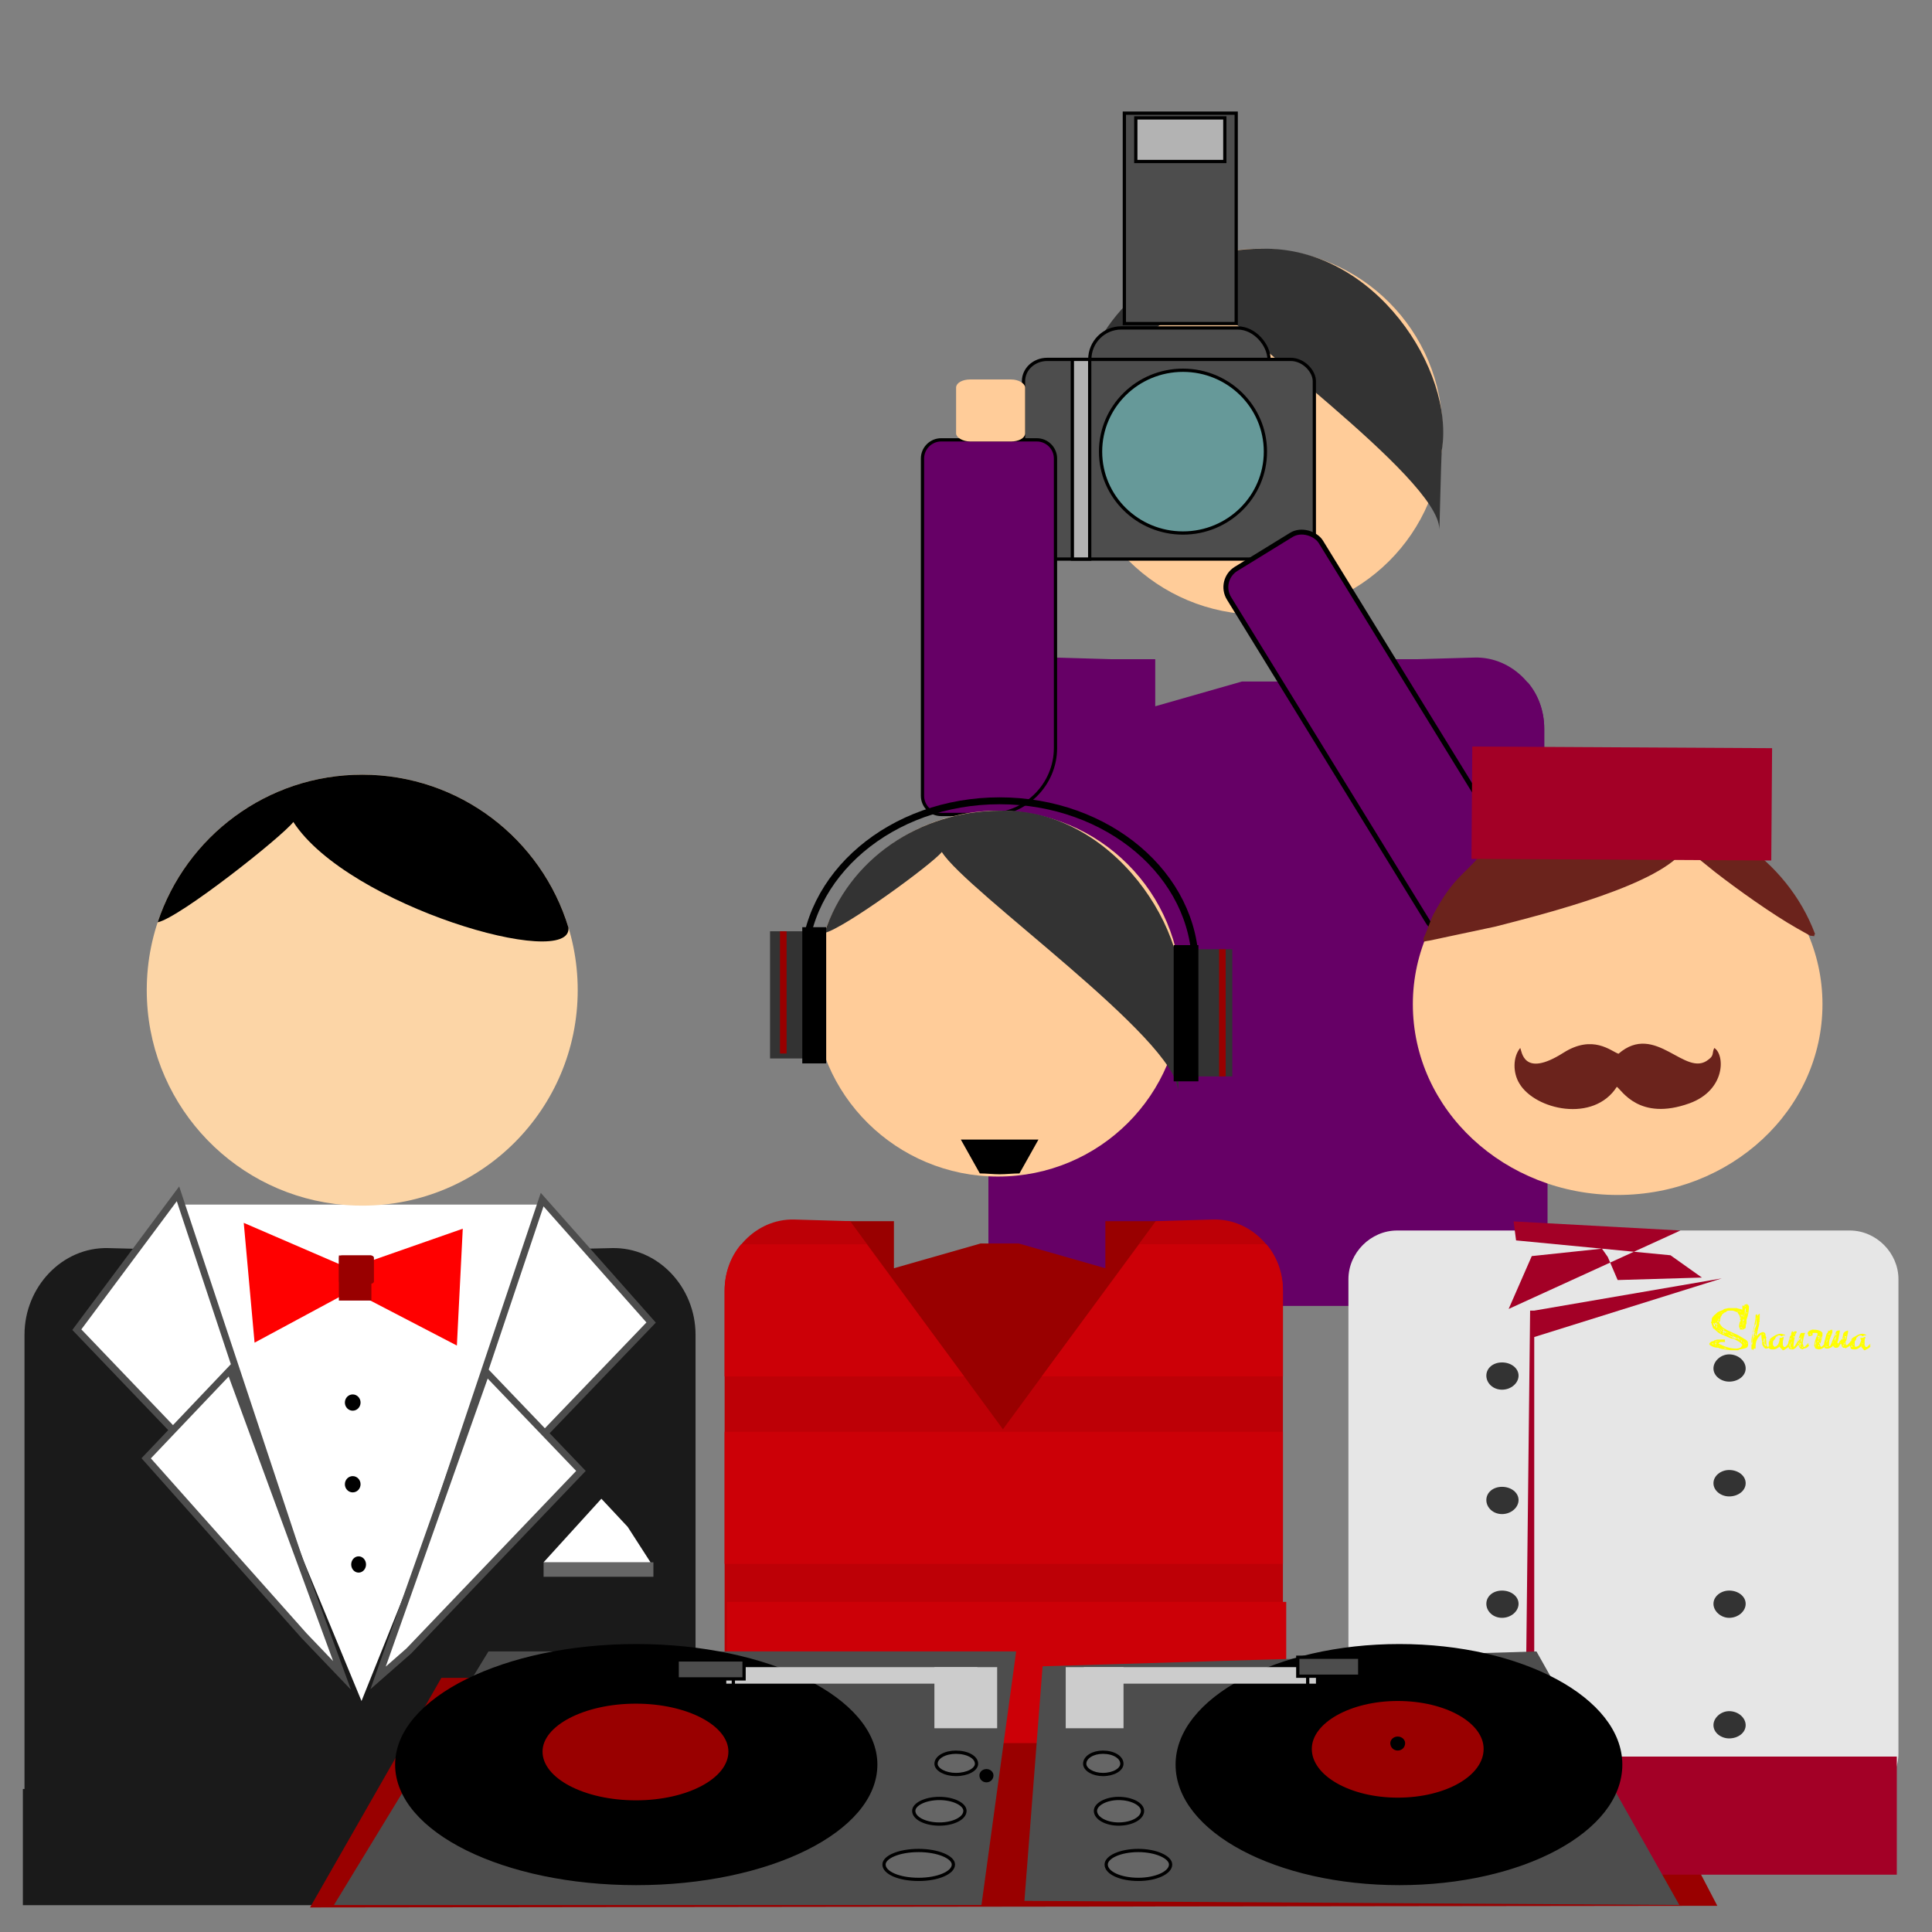 <?xml version="1.0" encoding="UTF-8"?>
<!DOCTYPE svg PUBLIC "-//W3C//DTD SVG 1.1//EN" "http://www.w3.org/Graphics/SVG/1.1/DTD/svg11.dtd">
<!-- Creator: CorelDRAW 2017 -->
<svg xmlns="http://www.w3.org/2000/svg" xml:space="preserve" width="118.533mm" height="118.533mm" version="1.1" style="shape-rendering:geometricPrecision; text-rendering:geometricPrecision; image-rendering:optimizeQuality; fill-rule:evenodd; clip-rule:evenodd"
viewBox="0 0 11853.32 11853.32"
 xmlns:xlink="http://www.w3.org/1999/xlink">
 <rect x="0" y="0" width="11853.32" height="11853.32" fill="#808080" stroke="none"/>
 <defs>
  <style type="text/css">
   <![CDATA[
    .str4 {stroke:black;stroke-width:42.33;stroke-miterlimit:22.926}
    .str2 {stroke:#4D4D4D;stroke-width:42.33;stroke-miterlimit:22.926}
    .str0 {stroke:black;stroke-width:20;stroke-miterlimit:22.926}
    .str3 {stroke:#1A1A1A;stroke-width:20;stroke-miterlimit:22.926}
    .str1 {stroke:#FFCC99;stroke-width:20;stroke-miterlimit:22.926}
    .fil9 {fill:none}
    .fil8 {fill:black}
    .fil10 {fill:#1A1A1A}
    .fil2 {fill:#333333}
    .fil19 {fill:#4D4D4D}
    .fil3 {fill:#4D4D4D}
    .fil0 {fill:#660066}
    .fil11 {fill:#666666}
    .fil5 {fill:#669999}
    .fil16 {fill:#6B231C}
    .fil13 {fill:#990000}
    .fil17 {fill:#A30026}
    .fil4 {fill:#B3B3B3}
    .fil14 {fill:#BD0006}
    .fil15 {fill:#CC0007}
    .fil20 {fill:#CCCCCC}
    .fil18 {fill:#E6E6E6}
    .fil7 {fill:#FCD5A6}
    .fil12 {fill:red}
    .fil1 {fill:#FFCC99}
    .fil6 {fill:white}
    .fil21 {fill:yellow;fill-rule:nonzero}
   ]]>
  </style>
   <clipPath id="id0">
    <path d="M3235.19 7862.17l69.16 0 0 -15.95 -69.16 0 0 15.95z"/>
   </clipPath>
   <clipPath id="id1">
    <path d="M3248.49 7848.87l69.16 0 0 -15.95 -69.16 0 0 15.95z"/>
   </clipPath>
   <clipPath id="id2">
    <path d="M3260.75 7836.76l57.27 0 0 -17.56 -57.27 0 0 17.56z"/>
   </clipPath>
   <clipPath id="id3">
    <path d="M3261.79 7822.28l69.15 0 0 -15.96 -69.15 0 0 15.96z"/>
   </clipPath>
   <clipPath id="id4">
    <path d="M3275.09 7808.98l69.14 0 0 -15.96 -69.14 0 0 15.96z"/>
   </clipPath>
   <clipPath id="id5">
    <path d="M3288.38 7795.68l69.16 0 0 -15.95 -69.16 0 0 15.95z"/>
   </clipPath>
   <clipPath id="id6">
    <path d="M3300.56 7783.38l57.27 0 0 -17.5 -57.27 0 0 17.5z"/>
   </clipPath>
   <clipPath id="id7">
    <path d="M3301.69 7769.09l69.15 0 0 -15.96 -69.15 0 0 15.96z"/>
   </clipPath>
   <clipPath id="id8">
    <path d="M1297.7 7893.05l70.56 0 0 -17.56 -70.56 0 0 17.56z"/>
   </clipPath>
   <clipPath id="id9">
    <path d="M3314.98 7755.78l69.16 0 0 -15.95 -69.16 0 0 15.95z"/>
   </clipPath>
   <clipPath id="id10">
    <path d="M3327.08 7743.37l57.29 0 0 -17.55 -57.29 0 0 17.55z"/>
   </clipPath>
   <clipPath id="id11">
    <path d="M3341.58 7729.19l42.56 0 0 -15.96 -42.56 0 0 15.96z"/>
   </clipPath>
   <clipPath id="id12">
    <path d="M1297.7 7853.06l44.01 0 0 -17.55 -44.01 0 0 17.55z"/>
   </clipPath>
   <clipPath id="id13">
    <path d="M3340.37 7716.73l30.74 0 0 -17.55 -30.74 0 0 17.55z"/>
   </clipPath>
   <clipPath id="id14">
    <path d="M3341.58 7702.59l15.96 0 0 -15.96 -15.96 0 0 15.96z"/>
   </clipPath>
   <clipPath id="id15">
    <path d="M3327.08 7690.04l17.48 0 0 -30.88 -17.48 0 0 30.88z"/>
   </clipPath>
   <clipPath id="id16">
    <path d="M3314.98 7662.69l15.96 0 0 -15.96 -15.96 0 0 15.96z"/>
   </clipPath>
   <clipPath id="id17">
    <path d="M3057.86 7963.48l75.8 0 0 -17.54 -75.8 0 0 17.54z"/>
   </clipPath>
   <clipPath id="id18">
    <path d="M3072.12 7950.15l61.54 0 0 -30.88 -61.54 0 0 30.88z"/>
   </clipPath>
   <clipPath id="id19">
    <path d="M3086.39 7923.52l47.27 0 0 -17.55 -47.27 0 0 17.55z"/>
   </clipPath>
 </defs>
 <g id="Layer_x0020_1">
  <polygon class="fil0" points="9494.49,6380.24 9494.49,8012.22 6064.17,8012.22 6064.17,6380.24 "/>
  <path class="fil1" d="M7726.13 1526.11c623.25,0 1124.84,501.65 1124.84,1124.85 0,618.19 -501.64,1119.78 -1124.84,1119.78 -623.26,0 -1129.92,-501.64 -1129.92,-1119.78 0,-623.25 506.71,-1124.85 1129.92,-1124.85z"/>
  <path class="fil2" d="M7741.33 1526.11c694.19,-15.2 1185.65,749.94 1104.57,1236.33 -5.06,60.8 -15.2,552.31 -15.2,481.37 -10.13,-319.23 -1297.12,-1221.12 -1449.14,-1464.34 -60.8,76.01 -602.98,471.24 -719.52,496.58 146.94,-450.98 582.71,-749.94 1079.24,-749.94l0.05 0z"/>
  <polygon class="fil0" points="6743.16,4044.41 7087.67,4044.41 7087.67,4333.19 7619.72,4181.22 7852.8,4181.22 8384.85,4333.19 8384.85,4044.41 8754.7,4044.41 8845.9,5625.3 6743.16,5508.75 "/>
  <path class="fil0" d="M6474.6 4034.28l344.57 10.13 937.36 1276.86 937.36 -1276.86 354.7 -10.13c233.09,-5.07 425.64,197.62 425.64,435.77l0 2295.34 -3425.26 0 0 -2295.34c0,-238.15 192.55,-440.84 425.63,-435.77z"/>
  <polygon class="fil0" points="9474.23,5336.47 9474.23,6147.16 6048.97,6147.16 6048.97,5336.47 "/>
  <path class="fil0" d="M6920.46 4186.29l597.92 810.74 -1469.41 0 0 -526.98c0,-106.41 35.47,-207.75 101.34,-283.76l770.2 0 -0.05 0zm1074.22 810.69l597.92 -810.74 780.33 0c65.88,76.01 101.35,177.35 101.35,283.76l0 526.98 -1479.55 0 -0.05 0z"/>
  <rect class="fil3 str0" x="6686.16" y="2011.9" width="1099.64" height="386.16" rx="193.08" ry="193.08"/>
  <rect class="fil3 str0" x="6279.55" y="2204.99" width="1784.2" height="1224.97" rx="145.06" ry="133.15"/>
  <rect class="fil3 str0" x="6898.19" y="694.26" width="686.23" height="1291.04"/>
  <rect class="fil4 str0" x="6968.42" y="723.34" width="546.21" height="267.51"/>
  <ellipse class="fil5 str0" cx="7257.94" cy="2770.88" rx="505.71" ry="499.31"/>
  <rect class="fil4 str0" x="6579.15" y="2204.98" width="106.48" height="1224.98"/>
  <path class="fil0 str0" d="M5774.18 2698.56l587.04 0c62.96,0 114.47,51.52 114.47,114.47l0 1776c0,224.41 -183.58,407.99 -407.99,407.99l-293.52 0c-62.95,0 -114.47,-51.51 -114.47,-114.47l0 -2069.52c0,-62.95 51.52,-114.47 114.47,-114.47z"/>
  <rect class="fil1 str1" x="5875.93" y="2338.14" width="403.6" height="360.43" rx="76.02" ry="39.9"/>
  <rect class="fil0 str0" transform="matrix(1.28 -0.787 0.787 1.28 7471.54 3559.13)" width="440.27" height="1727.2" rx="87.56" ry="87.56"/>
  <rect class="fil6" x="1087.97" y="7390.46" width="2212.38" height="3229.58"/>
  <path class="fil7" d="M2222.43 4752.83c730.17,0 1321.99,591.91 1321.99,1322.13 0,730.1 -591.82,1322.01 -1321.99,1322.01 -57.51,0 -114.17,-3.68 -169.75,-10.81 -649.98,-83.31 -1152.31,-638.59 -1152.31,-1311.2 0,-730.25 591.88,-1322.11 1322.06,-1322.13z"/>
  <path class="fil8" d="M2222.43 4752.83c596.72,0 1100.86,395.38 1265.32,938.4 23.25,265.42 -1352.83,-131.43 -1687.97,-648.21 -70.99,91.49 -695.05,586.14 -832.48,615.63 174.45,-526.27 670.4,-905.8 1255.13,-905.82z"/>
  <g>
  </g>
  <g style="clip-path:url(#id0)">
   <g>
   </g>
  </g>
  <polygon class="fil9" points="3235.19,7862.17 3304.35,7862.17 3304.35,7846.22 3235.19,7846.22 "/>
  <polygon class="fil9" points="3235.19,7862.17 3304.35,7862.17 3304.35,7846.22 3235.19,7846.22 "/>
  <polygon class="fil9" points="3235.19,7862.17 3304.35,7862.17 3304.35,7846.22 3235.19,7846.22 "/>
  <g>
  </g>
  <g style="clip-path:url(#id1)">
   <g>
   </g>
  </g>
  <polygon class="fil9" points="3248.49,7848.87 3317.65,7848.87 3317.65,7832.92 3248.49,7832.92 "/>
  <polygon class="fil9" points="3248.49,7848.87 3317.65,7848.87 3317.65,7832.92 3248.49,7832.92 "/>
  <polygon class="fil9" points="3248.49,7848.87 3317.65,7848.87 3317.65,7832.92 3248.49,7832.92 "/>
  <g>
  </g>
  <g style="clip-path:url(#id2)">
   <g>
   </g>
  </g>
  <polygon class="fil9" points="3260.75,7836.76 3318.02,7836.76 3318.02,7819.2 3260.75,7819.2 "/>
  <polygon class="fil9" points="3260.75,7836.76 3318.02,7836.76 3318.02,7819.2 3260.75,7819.2 "/>
  <polygon class="fil9" points="3260.75,7836.76 3318.02,7836.76 3318.02,7819.2 3260.75,7819.2 "/>
  <g>
  </g>
  <g style="clip-path:url(#id3)">
   <g>
   </g>
  </g>
  <polygon class="fil9" points="3261.79,7822.28 3330.94,7822.28 3330.94,7806.32 3261.79,7806.32 "/>
  <polygon class="fil9" points="3261.79,7822.28 3330.94,7822.28 3330.94,7806.32 3261.79,7806.32 "/>
  <polygon class="fil9" points="3261.79,7822.28 3330.94,7822.28 3330.94,7806.32 3261.79,7806.32 "/>
  <g>
  </g>
  <g style="clip-path:url(#id4)">
   <g>
   </g>
  </g>
  <polygon class="fil9" points="3275.09,7808.98 3344.23,7808.98 3344.23,7793.02 3275.09,7793.02 "/>
  <polygon class="fil9" points="3275.09,7808.98 3344.23,7808.98 3344.23,7793.02 3275.09,7793.02 "/>
  <polygon class="fil9" points="3275.09,7808.98 3344.23,7808.98 3344.23,7793.02 3275.09,7793.02 "/>
  <g>
  </g>
  <g style="clip-path:url(#id5)">
   <g>
   </g>
  </g>
  <polygon class="fil9" points="3288.38,7795.68 3357.54,7795.68 3357.54,7779.73 3288.38,7779.73 "/>
  <polygon class="fil9" points="3288.38,7795.68 3357.54,7795.68 3357.54,7779.73 3288.38,7779.73 "/>
  <polygon class="fil9" points="3288.38,7795.68 3357.54,7795.68 3357.54,7779.73 3288.38,7779.73 "/>
  <g>
  </g>
  <g style="clip-path:url(#id6)">
   <g>
   </g>
  </g>
  <polygon class="fil9" points="3300.56,7783.38 3357.83,7783.38 3357.83,7765.88 3300.56,7765.88 "/>
  <polygon class="fil9" points="3300.56,7783.38 3357.83,7783.38 3357.83,7765.88 3300.56,7765.88 "/>
  <polygon class="fil9" points="3300.56,7783.38 3357.83,7783.38 3357.83,7765.88 3300.56,7765.88 "/>
  <g>
  </g>
  <g style="clip-path:url(#id7)">
   <g>
   </g>
  </g>
  <polygon class="fil9" points="3301.69,7769.09 3370.84,7769.09 3370.84,7753.13 3301.69,7753.13 "/>
  <polygon class="fil9" points="3301.69,7769.09 3370.84,7769.09 3370.84,7753.13 3301.69,7753.13 "/>
  <polygon class="fil9" points="3301.69,7769.09 3370.84,7769.09 3370.84,7753.13 3301.69,7753.13 "/>
  <g>
  </g>
  <g style="clip-path:url(#id8)">
   <g>
   </g>
  </g>
  <polygon class="fil9" points="1297.7,7893.05 1368.26,7893.05 1368.26,7875.49 1297.7,7875.49 "/>
  <polygon class="fil9" points="1297.7,7893.05 1368.26,7893.05 1368.26,7875.49 1297.7,7875.49 "/>
  <polygon class="fil9" points="1297.7,7893.05 1368.26,7893.05 1368.26,7875.49 1297.7,7875.49 "/>
  <g>
  </g>
  <g style="clip-path:url(#id9)">
   <g>
   </g>
  </g>
  <polygon class="fil9" points="3314.98,7755.78 3384.14,7755.78 3384.14,7739.83 3314.98,7739.83 "/>
  <polygon class="fil9" points="3314.98,7755.78 3384.14,7755.78 3384.14,7739.83 3314.98,7739.83 "/>
  <polygon class="fil9" points="3314.98,7755.78 3384.14,7755.78 3384.14,7739.83 3314.98,7739.83 "/>
  <g>
  </g>
  <g style="clip-path:url(#id10)">
   <g>
   </g>
  </g>
  <polygon class="fil9" points="3327.08,7743.37 3384.37,7743.37 3384.37,7725.82 3327.08,7725.82 "/>
  <polygon class="fil9" points="3327.08,7743.37 3384.37,7743.37 3384.37,7725.82 3327.08,7725.82 "/>
  <polygon class="fil9" points="3327.08,7743.37 3384.37,7743.37 3384.37,7725.82 3327.08,7725.82 "/>
  <g>
  </g>
  <g style="clip-path:url(#id11)">
   <g>
   </g>
  </g>
  <polygon class="fil9" points="3341.58,7729.19 3384.14,7729.19 3384.14,7713.23 3341.58,7713.23 "/>
  <polygon class="fil9" points="3341.58,7729.19 3384.14,7729.19 3384.14,7713.23 3341.58,7713.23 "/>
  <polygon class="fil9" points="3341.58,7729.19 3384.14,7729.19 3384.14,7713.23 3341.58,7713.23 "/>
  <g>
  </g>
  <g style="clip-path:url(#id12)">
   <g>
   </g>
  </g>
  <polygon class="fil9" points="1297.7,7853.06 1341.71,7853.06 1341.71,7835.51 1297.7,7835.51 "/>
  <polygon class="fil9" points="1297.7,7853.06 1341.71,7853.06 1341.71,7835.51 1297.7,7835.51 "/>
  <polygon class="fil9" points="1297.7,7853.06 1341.71,7853.06 1341.71,7835.51 1297.7,7835.51 "/>
  <g>
  </g>
  <g style="clip-path:url(#id13)">
   <g>
   </g>
  </g>
  <polygon class="fil9" points="3340.37,7716.73 3371.11,7716.73 3371.11,7699.18 3340.37,7699.18 "/>
  <polygon class="fil9" points="3340.37,7716.73 3371.11,7716.73 3371.11,7699.18 3340.37,7699.18 "/>
  <polygon class="fil9" points="3340.37,7716.73 3371.11,7716.73 3371.11,7699.18 3340.37,7699.18 "/>
  <g>
  </g>
  <g style="clip-path:url(#id14)">
   <g>
   </g>
  </g>
  <polygon class="fil9" points="3341.58,7702.59 3357.54,7702.59 3357.54,7686.63 3341.58,7686.63 "/>
  <polygon class="fil9" points="3341.58,7702.59 3357.54,7702.59 3357.54,7686.63 3341.58,7686.63 "/>
  <polygon class="fil9" points="3341.58,7702.59 3357.54,7702.59 3357.54,7686.63 3341.58,7686.63 "/>
  <g>
  </g>
  <g style="clip-path:url(#id15)">
   <g>
   </g>
  </g>
  <polygon class="fil9" points="3327.08,7690.04 3344.56,7690.04 3344.56,7659.16 3327.08,7659.16 "/>
  <polygon class="fil9" points="3327.08,7690.04 3344.56,7690.04 3344.56,7659.16 3327.08,7659.16 "/>
  <polygon class="fil9" points="3327.08,7690.04 3344.56,7690.04 3344.56,7659.16 3327.08,7659.16 "/>
  <g>
  </g>
  <g style="clip-path:url(#id16)">
   <g>
   </g>
  </g>
  <polygon class="fil9" points="3314.98,7662.69 3330.94,7662.69 3330.94,7646.73 3314.98,7646.73 "/>
  <polygon class="fil9" points="3314.98,7662.69 3330.94,7662.69 3330.94,7646.73 3314.98,7646.73 "/>
  <polygon class="fil9" points="3314.98,7662.69 3330.94,7662.69 3330.94,7646.73 3314.98,7646.73 "/>
  <path class="fil10" d="M663.56 7657.35l410.42 10.58 1143.94 2768.33 1108.18 -2757.62 6.25 -8.6 -1.91 -2.63 0.03 -0.04 423.73 -10.02c282.18,-6.72 513.12,239.06 513.12,531.18l0 2797.43 -4116.96 0 0 -2797.45c0,-292.21 231.1,-538.33 513.23,-531.16l-0.01 0 -0.01 0 -0.01 0z"/>
  <ellipse class="fil8 str0" cx="2200.19" cy="9598.49" rx="35.45" ry="39.9"/>
  <rect class="fil11" x="3335" y="9585.17" width="673.8" height="88.67"/>
  <polygon class="fil6" points="3851.06,9367.64 3689.65,9195.09 3335.02,9585.17 3991.09,9585.17 "/>
  <polygon class="fil12" points="2191.34,7803.14 1495.5,7502.56 1561.86,8237.58 2152.96,7919.16 "/>
  <polygon class="fil12" points="2132.16,7785.78 2839.18,7538.41 2803.07,8255.3 2095.63,7887.46 "/>
  <rect class="fil13" x="2079.05" y="7702.58" width="199.54" height="276.69"/>
  <polygon class="fil6 str2" points="471.35,8157.79 1091.98,7324.39 1826.31,9538.41 1610.61,9347.81 "/>
  <polygon class="fil6 str2" points="896.91,8947.02 1411.15,8406.02 2098.57,10279.14 1865.28,10035.22 "/>
  <g>
  </g>
  <g style="clip-path:url(#id17)">
   <g>
   </g>
  </g>
  <polygon class="fil9" points="3057.86,7963.48 3133.66,7963.48 3133.66,7945.94 3057.86,7945.94 "/>
  <polygon class="fil9" points="3057.86,7963.48 3133.66,7963.48 3133.66,7945.94 3057.86,7945.94 "/>
  <polygon class="fil9" points="3057.86,7963.48 3133.66,7963.48 3133.66,7945.94 3057.86,7945.94 "/>
  <g>
  </g>
  <g style="clip-path:url(#id18)">
   <g>
   </g>
  </g>
  <polygon class="fil9" points="3072.12,7950.15 3133.66,7950.15 3133.66,7919.27 3072.12,7919.27 "/>
  <polygon class="fil9" points="3072.12,7950.15 3133.66,7950.15 3133.66,7919.27 3072.12,7919.27 "/>
  <polygon class="fil9" points="3072.12,7950.15 3133.66,7950.15 3133.66,7919.27 3072.12,7919.27 "/>
  <g>
  </g>
  <g style="clip-path:url(#id19)">
   <g>
   </g>
  </g>
  <polygon class="fil9" points="3086.39,7923.52 3133.66,7923.52 3133.66,7905.97 3086.39,7905.97 "/>
  <polygon class="fil9" points="3086.39,7923.52 3133.66,7923.52 3133.66,7905.97 3086.39,7905.97 "/>
  <polygon class="fil9" points="3086.39,7923.52 3133.66,7923.52 3133.66,7905.97 3086.39,7905.97 "/>
  <ellipse class="fil8 str0" cx="2164.03" cy="8605.02" rx="38.1" ry="39.9"/>
  <path class="fil13" d="M2099.05 7702.57l175.86 0c10.65,0 19.26,6.38 19.26,14.23l0 144.9c0,7.85 -8.61,14.22 -19.26,14.22l-175.86 0c-10.63,0 -19.26,-6.37 -19.26,-14.22l0 -144.9c0,-7.85 8.63,-14.23 19.26,-14.23z"/>
  <polygon class="fil6 str2" points="3994.91,8114.07 3326.16,7359.87 2585.68,9564.11 2802.32,9356.51 "/>
  <polygon class="fil6 str2" points="3564.27,9024.45 2983.58,8418.31 2319.68,10294.33 2508.39,10128.82 "/>
  <ellipse class="fil8 str0" cx="2164.03" cy="9106.29" rx="38.1" ry="39.9"/>
  <rect class="fil10 str3" x="150.34" y="10985.96" width="4114.76" height="692.82"/>
  <polygon class="fil13" points="2707.81,10294.18 9801.55,10284.05 10536.23,11692.65 1902.14,11702.79 "/>
  <path class="fil9 str4" d="M6133.07 4913.08c-663.79,0 -1200.85,456.04 -1200.85,1018.43 0,557.38 537.11,1013.37 1200.85,1013.37 663.79,0 1200.85,-456.04 1200.85,-1013.37 0,-562.45 -537.11,-1018.43 -1200.85,-1018.43z"/>
  <path class="fil1" d="M6122.93 4973.88c623.26,0 1124.85,501.64 1124.85,1124.85 0,618.18 -501.64,1119.78 -1124.85,1119.78 -623.25,0 -1129.91,-501.65 -1129.91,-1119.78 0,-623.26 506.71,-1124.85 1129.91,-1124.85z"/>
  <path class="fil8" d="M6254.68 7199.26c-40.54,0 -81.08,5.07 -121.61,5.07 -40.54,0 -81.08,-5.07 -121.61,-5.07l-116.55 -207.75 476.31 0 -116.54 207.75z"/>
  <path class="fil2" d="M6138.13 4973.88c694.2,-15.2 1185.66,749.93 1104.58,1236.32 -5.06,60.81 -15.2,552.32 -15.2,481.38 -10.13,-319.23 -1297.13,-1221.12 -1449.14,-1464.34 -60.8,76 -602.98,471.24 -719.53,496.57 146.95,-450.97 582.72,-749.93 1079.24,-749.93l0.05 0z"/>
  <polygon class="fil13" points="5139.97,7492.18 5484.48,7492.18 5484.48,7780.95 6016.52,7628.99 6249.61,7628.99 6781.66,7780.95 6781.66,7492.18 7151.5,7492.18 7242.71,9073.06 5139.97,8956.52 "/>
  <path class="fil14" d="M4871.41 7482.05l344.56 10.13 937.37 1276.86 937.36 -1276.86 354.7 -10.13c233.08,-5.07 425.63,197.61 425.63,435.77l0 2295.34 -3425.26 0 0 -2295.34c0,-238.16 192.55,-440.84 425.64,-435.77z"/>
  <polygon class="fil15" points="7891.3,9828.01 7891.3,10694.49 4460.98,10694.49 4460.98,9828.01 "/>
  <polygon class="fil15" points="7871.03,8784.24 7871.03,9594.92 4445.77,9594.92 4445.77,8784.24 "/>
  <path class="fil15" d="M5317.26 7634.06l597.92 810.73 -1469.41 0 0 -526.97c0,-106.41 35.47,-207.76 101.35,-283.76l770.2 0 -0.06 0zm1074.23 810.68l597.92 -810.73 780.33 0c65.87,76 101.34,177.35 101.34,283.76l0 526.97 -1479.54 0 -0.05 0z"/>
  <path class="fil1" d="M9924.77 4995.66c694.19,0 1256.59,521.91 1256.59,1165.38 0,648.59 -562.45,1170.45 -1256.59,1170.45 -694.19,0 -1256.59,-521.91 -1256.59,-1170.45 0,-643.52 562.45,-1165.38 1256.59,-1165.38z"/>
  <path class="fil16" d="M9418.06 5041.26c-157.08,76.01 -50.67,15.2 -197.62,106.41l-65.87 40.54c-20.27,15.2 -15.2,10.13 -40.54,25.33 -15.2,15.2 -15.2,15.2 -30.4,30.41 -101.34,126.67 -162.15,131.74 -288.82,364.83 -20.27,40.53 -40.54,106.41 -60.81,146.94 0,30.41 -5.07,20.27 35.47,15.2l405.37 -86.14c314.16,-81.07 1023.5,-258.42 1165.38,-481.37l182.42 146.94c136.81,106.41 349.63,258.43 501.64,344.57l81.07 45.6c45.61,5.07 15.2,5.07 30.41,-10.13 -172.29,-461.11 -638.46,-770.2 -1150.19,-790.47 -298.95,-10.13 -359.76,50.67 -567.51,101.34z"/>
  <path class="fil16" d="M9326.85 6429.6c-45.6,55.73 -45.6,152.01 -5.07,217.88 96.28,162.15 456.04,243.22 597.92,20.27 30.4,20.27 136.81,212.82 445.91,101.34 222.95,-81.07 217.88,-298.96 152.01,-339.49 -15.2,30.4 0,45.6 -35.47,70.94 -141.88,116.54 -324.29,-233.09 -552.31,-35.47 -45.61,-15.21 -157.08,-121.61 -339.5,-5.07 -248.29,157.08 -253.35,-15.2 -263.49,-30.4z"/>
  <polygon class="fil17" points="9032.96,4580.16 10872.27,4590.29 10867.2,5279.42 9027.89,5269.28 "/>
  <path class="fil18" d="M8571.85 7549.43l2776.67 0c162.15,0 298.96,136.81 298.96,298.95l0 2908.42c0,162.15 -136.81,298.96 -298.96,298.96l-2776.67 0c-162.14,0 -298.96,-136.81 -298.96,-298.96l0 -2908.42c0,-162.14 136.82,-298.95 298.96,-298.95z"/>
  <path class="fil2" d="M10608.78 8309.44c55.74,0 101.34,40.54 101.34,86.14 0,45.6 -45.6,81.07 -101.34,81.07 -50.67,0 -96.28,-35.47 -96.28,-81.07 0,-45.6 45.61,-86.14 96.28,-86.14z"/>
  <path class="fil2" d="M10608.78 9018.83c55.74,0 101.34,35.47 101.34,81.08 0,45.6 -45.6,81.07 -101.34,81.07 -50.67,0 -96.28,-35.47 -96.28,-81.07 0,-45.61 45.61,-81.08 96.28,-81.08z"/>
  <path class="fil2" d="M10608.78 9758.58c55.74,0 101.34,35.47 101.34,81.07 0,45.61 -45.6,86.14 -101.34,86.14 -50.67,0 -96.28,-40.53 -96.28,-86.14 0,-45.6 45.61,-81.07 96.28,-81.07z"/>
  <path class="fil2" d="M10608.78 10498.38c55.74,0 101.34,40.53 101.34,86.14 0,45.6 -45.6,81.07 -101.34,81.07 -50.67,0 -96.28,-35.47 -96.28,-81.07 0,-45.61 45.61,-86.14 96.28,-86.14z"/>
  <path class="fil2" d="M4629.16 10745.23c55.74,0 101.35,35.47 101.35,81.08 0,45.6 -45.61,81.07 -101.35,81.07 -55.73,0 -96.27,-35.47 -96.27,-81.07 0,-45.61 40.54,-81.08 96.27,-81.08z"/>
  <path class="fil2" d="M9215.38 9758.58c55.73,0 101.34,35.47 101.34,81.07 0,45.61 -45.61,86.14 -101.34,86.14 -55.74,0 -96.28,-40.53 -96.28,-86.14 0,-45.6 40.54,-81.07 96.28,-81.07z"/>
  <path class="fil2" d="M9215.38 10498.38c55.73,0 101.34,40.53 101.34,86.14 0,45.6 -45.61,81.07 -101.34,81.07 -55.74,0 -96.28,-35.47 -96.28,-81.07 0,-45.61 40.54,-86.14 96.28,-86.14z"/>
  <polygon class="fil17" points="8272.95,10777.07 11637.4,10777.07 11637.4,11501.61 8272.95,11501.61 "/>
  <polygon class="fil17" points="9387.66,8040.88 9412.99,8040.88 10563.17,7843.27 9412.99,8203.03 9412.99,10756.8 9357.25,10756.8 "/>
  <polygon class="fil17" points="9286.31,7493.69 10309.82,7549.43 9255.91,8030.75 9397.79,7706.45 9828.49,7660.85 9863.96,7711.52 9924.77,7853.4 10441.56,7838.2 10249.01,7701.39 9301.52,7610.18 "/>
  <polygon class="fil19" points="6234.41,10132.04 2996.63,10132.04 2049.09,11687.59 6021.59,11687.59 "/>
  <path class="fil8 str0" d="M3903.59 10096.57c810.74,0 1469.41,329.36 1469.41,729.66 0,405.37 -658.72,729.66 -1469.41,729.66 -810.73,0 -1469.4,-324.29 -1469.4,-729.66 0,-400.3 658.72,-729.66 1469.4,-729.66z"/>
  <path class="fil13 str0" d="M3901.32 10442.38c319.23,0 577.65,136.81 577.65,304.03 0,172.28 -258.42,309.09 -577.65,309.09 -319.23,0 -582.72,-136.81 -582.72,-309.09 0,-167.22 263.49,-304.03 582.72,-304.03z"/>
  <polygon class="fil20" points="5732.77,10228.31 6117.87,10228.31 6117.87,10603.28 5732.77,10603.28 "/>
  <polygon class="fil20" points="5996.26,10228.31 4455.91,10228.31 4455.91,10329.65 5996.26,10329.65 "/>
  <path class="fil11 str0" d="M5864.51 10750.22c70.94,0 126.68,30.41 126.68,70.94 0,35.47 -55.74,65.88 -126.68,65.88 -65.87,0 -121.61,-30.41 -121.61,-65.88 0,-40.53 55.74,-70.94 121.61,-70.94z"/>
  <path class="fil11 str0" d="M5763.17 11033.98c86.14,0 157.08,35.47 157.08,76.01 0,45.6 -70.94,81.07 -157.08,81.07 -86.14,0 -157.08,-35.47 -157.08,-81.07 0,-40.54 70.94,-76.01 157.08,-76.01z"/>
  <path class="fil11 str0" d="M5636.49 11353.16c-121.61,0 -212.82,40.53 -212.82,86.14 0,50.67 91.21,91.21 212.82,91.21 116.55,0 212.82,-40.54 212.82,-91.21 0,-45.61 -96.27,-86.14 -212.82,-86.14z"/>
  <polygon class="fil9 str0" points="4499.24,10401.84 4286.42,10401.84 4286.42,10204.23 4499.24,10204.23 "/>
  <polygon class="fil19 str0" points="4565.11,10183.96 4154.67,10183.96 4154.67,10300.5 4565.11,10300.5 "/>
  <polygon class="fil9" points="5844.24,10132.04 10440,10132.04 10440,11768.66 5844.24,11768.66 "/>
  <polygon class="fil19" points="6396.56,10223.24 9426.58,10132.04 10303.19,11687.59 6285.08,11662.25 "/>
  <path class="fil8 str0" d="M8585.49 10096.57c-749.93,0 -1363,329.36 -1363,729.66 0,405.37 613.12,729.66 1363,729.66 749.93,0 1357.94,-324.29 1357.94,-729.66 0,-400.3 -608.06,-729.66 -1357.94,-729.66z"/>
  <path class="fil13 str0" d="M8575.36 10425.93c-293.89,0 -537.11,136.81 -537.11,304.03 0,172.28 243.22,309.09 537.11,309.09 298.96,0 537.11,-136.81 537.11,-309.09 0,-167.22 -238.15,-304.03 -537.11,-304.03z"/>
  <path class="fil8 str0" d="M8575.36 10664.08c-20.27,0 -35.47,15.2 -35.47,30.41 0,20.26 15.2,35.47 35.47,35.47 20.27,0 35.47,-15.21 35.47,-35.47 0,-15.21 -15.2,-30.41 -35.47,-30.41z"/>
  <polygon class="fil20" points="6893.13,10228.31 6538.44,10228.31 6538.44,10603.28 6893.13,10603.28 "/>
  <polygon class="fil20" points="6649.91,10228.31 8073.72,10228.31 8073.72,10329.65 6649.91,10329.65 "/>
  <path class="fil11 str0" d="M6766.46 10750.22c-60.81,0 -111.48,30.41 -111.48,70.94 0,35.47 50.67,65.88 111.48,65.88 65.87,0 116.54,-30.41 116.54,-65.88 0,-40.53 -50.67,-70.94 -116.54,-70.94z"/>
  <path class="fil11 str0" d="M6862.73 11033.98c-76.01,0 -141.88,35.47 -141.88,76.01 0,45.6 65.87,81.07 141.88,81.07 81.07,0 146.95,-35.47 146.95,-81.07 0,-40.54 -65.88,-76.01 -146.95,-76.01z"/>
  <path class="fil11 str0" d="M6984.34 11353.16c106.41,0 197.62,40.53 197.62,86.14 0,50.67 -91.21,91.21 -197.62,91.21 -111.48,0 -197.62,-40.54 -197.62,-91.21 0,-45.61 86.14,-86.14 197.62,-86.14z"/>
  <polygon class="fil9 str0" points="8023.05,10385.39 8220.66,10385.39 8220.66,10187.78 8023.05,10187.78 "/>
  <polygon class="fil19 str0" points="7962.24,10167.51 8342.27,10167.51 8342.27,10284.05 7962.24,10284.05 "/>
  <polygon class="fil2" points="4932.22,5713.68 4724.46,5713.68 4724.46,6493.96 4932.22,6493.96 "/>
  <polygon class="fil13" points="4785.37,5713.68 4825.91,5713.68 4825.91,6463.66 4785.37,6463.66 "/>
  <polygon class="fil8 str0" points="5058.89,5698.48 4932.22,5698.48 4932.22,6514.23 5058.89,6514.23 "/>
  <polygon class="fil2" points="7347.67,5823.77 7560.49,5823.77 7560.49,6604.05 7347.67,6604.05 "/>
  <polygon class="fil13" points="7519.95,5823.77 7479.42,5823.77 7479.42,6604.05 7519.95,6604.05 "/>
  <polygon class="fil8 str0" points="7210.86,5808.57 7342.6,5808.57 7342.6,6624.32 7210.86,6624.32 "/>
  <path class="fil8 str0" d="M6052.05 10863.57c-18.93,0 -33.13,14.2 -33.13,28.4 0,18.93 14.2,33.13 33.13,33.13 18.93,0 33.13,-14.2 33.13,-33.13 0,-14.2 -14.2,-28.4 -33.13,-28.4z"/>
  <path class="fil21" d="M10710.12 8000.35l0 0c0,5.06 0,10.13 0,10.13l0 0 0 -5.07c5.07,0 5.07,-5.06 5.07,-5.06l5.06 0 0 5.06c0,0 0,0 0,0l5.07 0c0,0 0,0 5.07,10.14 0,25.33 -5.07,55.74 -15.2,81.07l0 5.07c0,5.07 0,5.07 0,10.13 0,0 0,5.07 0,5.07 0,5.07 -5.07,10.13 -5.07,20.27 0,0 0,0 0,0l0 10.13 -15.2 10.14 -15.2 0 -5.07 0c0,0 0,0 0,0l0 -5.07c0,-5.07 -5.07,-10.13 -5.07,-10.13l0 0c0,-5.07 0,-5.07 0,-5.07 0,-15.2 5.07,-30.4 10.14,-35.47 -5.07,-5.07 -5.07,-10.14 -5.07,-10.14l5.07 0c-5.07,-5.06 -5.07,-10.13 -5.07,-10.13l0 0c0,-10.13 -10.13,-20.27 -15.2,-30.4 -15.2,-5.07 -25.34,-10.14 -30.4,-10.14l-10.14 0c-15.2,0 -25.33,0 -30.4,10.14l-5.07 0 0 0c-15.2,10.13 -20.27,15.2 -20.27,20.27 -5.06,5.06 -10.13,15.2 -10.13,35.47 0,0 -5.07,0 -5.07,5.06l0 5.07c10.14,15.2 20.27,30.4 35.47,35.47 5.07,5.07 25.34,15.2 60.81,30.4 15.2,5.07 30.4,15.2 55.74,30.4 20.26,10.14 25.33,20.27 25.33,30.41l0 0 0 5.06c0,5.07 0,10.14 -5.07,15.21 0,5.06 -15.2,10.13 -45.6,15.2 -5.07,0 -10.13,5.06 -10.13,5.06 0,0 0,0 0,0 -10.14,0 -15.21,0 -15.21,0 0,0 0,0 0,0l-10.13 0 -20.27 0c-45.6,-5.06 -70.94,-10.13 -76.01,-15.2 -20.26,0 -35.46,-5.06 -50.67,-15.2l-5.06 -5.07 0 -5.06c5.06,-10.14 15.2,-15.2 25.33,-15.2 5.07,-5.07 5.07,-5.07 5.07,-5.07l5.07 0 0 0c0,0 0,0 0,0 5.06,-5.07 20.26,-5.07 40.53,-5.07 0,0 5.07,0 5.07,0l5.07 0c5.06,0 10.13,0 10.13,0l0 5.07c-5.07,0 -5.07,0 -5.07,0 0,0 5.07,0 5.07,5.07l0 0c0,0 0,0 0,5.06 -5.07,0 -10.13,0 -10.13,0 -15.2,0 -25.34,0 -25.34,5.07 0,0 0,0 -5.07,5.07l0 0c40.54,20.27 76.01,30.4 106.41,30.4 25.34,0 35.47,-10.13 35.47,-15.2 5.07,-5.07 5.07,-5.07 5.07,-5.07 -5.07,-15.2 -25.33,-25.33 -55.74,-40.54 -5.06,0 -5.06,0 -5.06,0l-5.07 0c-25.34,-10.13 -45.61,-20.26 -60.81,-25.33 -10.13,-5.07 -20.27,-10.13 -30.4,-20.27 -10.13,-10.13 -15.2,-10.13 -15.2,-15.2l0 0 -5.07 0c-5.06,-5.07 -5.06,-15.2 -10.13,-25.34 0,-10.13 -5.07,-10.13 -5.07,-10.13 5.07,-15.2 5.07,-20.27 5.07,-25.34l0 0c0,0 0,-5.06 5.07,-10.13 0,-5.07 5.06,-5.07 5.06,-5.07 0,-5.06 10.14,-10.13 25.34,-25.33 10.13,-5.07 20.27,-10.14 35.47,-15.2 0,-5.07 10.13,-5.07 30.4,-10.14l0 0c5.07,0 15.2,0 25.34,0 0,0 0,0 5.06,0 0,0 0,0 0,0l5.07 0 5.07 0 5.06 0 5.07 0c15.2,5.07 25.34,5.07 35.47,10.14 0,0 0,-5.07 0,-10.14l0 -10.13 0 0c0,-5.07 0,-5.07 0,-5.07l5.07 0c5.07,0 5.07,5.07 5.07,5.07l0 0c0,-5.07 0,-10.14 5.06,-10.14 0,0 0,0 0,5.07l0 0 0 5.07c0,0 0,0 0,0l5.07 0c-5.07,-5.07 -5.07,-10.14 -5.07,-10.14l5.07 -5.06zm-5.07 35.47l0 5.06c0,0 0,0 0,0 0,5.07 0,5.07 0,5.07 0,10.13 0,20.27 0,25.34l0 0 0 0c0,-10.14 5.07,-20.27 5.07,-35.47l0 -5.07 0 -5.07 0 0c0,0 -5.07,5.07 -5.07,10.14zm-45.6 5.06c0,0 10.13,5.07 25.33,10.14 0,0 0,5.06 0,5.06l0 -5.06c0,0 -5.06,-5.07 -25.33,-10.14l0 0zm-5.07 0l0 0c0,0 5.07,5.07 10.14,10.14l0 0c0,-5.07 -5.07,-5.07 -10.14,-10.14l0 0zm15.2 5.07c0,0 5.07,5.07 10.14,10.13l0 0 -10.14 -10.13 0 0zm-111.47 10.13l0 0 10.13 -5.06 0 0c-5.07,0 -10.13,5.06 -10.13,5.06zm157.08 -5.06c0,5.06 0,10.13 0,15.2l0 0c0,0 0,-5.07 5.06,-15.2l-5.06 0zm-15.2 5.06c0,0 0,10.14 -5.07,25.34 5.07,0 5.07,-10.13 5.07,-25.34l0 0zm-25.34 10.14l0 0c5.07,5.07 5.07,10.13 5.07,10.13 0,-10.13 0,-10.13 -5.07,-10.13zm-126.68 0c0,0 -5.07,5.07 -5.07,10.13l0 0c0,0 5.07,-5.06 5.07,-10.13l0 0zm136.81 5.07c0,0 0,5.06 0,5.06l5.07 0c0,-5.06 0,-5.06 0,-5.06 0,0 0,0 0,-5.07l-5.07 0 0 5.07zm-167.21 10.13l5.07 -10.13 5.06 0 0 0 0 0c-5.06,0 -5.06,5.06 -10.13,10.13zm187.48 -10.13l0 5.06 0 5.07 0 0 0 -10.13 0 0 0 0zm-25.33 10.13l0 5.07c0,0 0,0 0,0l5.06 0 0 0c-5.06,-5.07 -5.06,-5.07 -5.06,-5.07l0 0zm-167.22 0l0 5.07 0 5.06 0 0 0 -5.06 0 -5.07 0 0zm30.4 5.07l0 5.06 0 0c0,0 0,0 0,-5.06l0 0zm0 5.06c0,5.07 0,5.07 0,10.14l0 0c0,0 0,5.07 0,5.07l0 0 0 0c0,-5.07 5.07,-10.14 5.07,-15.21l0 0 -5.07 0zm152.02 0l-5.07 15.21 0 0 0 0c0,0 5.07,-5.07 5.07,-10.14l0 -5.07 0 0zm0 5.07c0,0 0,5.07 0,5.07l0 0 5.07 0c0,0 0,0 0,0 0,-5.07 0,-5.07 0,-5.07l-5.07 0zm-157.08 5.07l0 5.07 0 5.06 5.06 0 0 -5.06c0,0 -5.06,-5.07 -5.06,-5.07l0 0zm152.01 30.4c0,10.14 0,15.2 0,20.27l5.07 0c-5.07,-5.07 -5.07,-10.13 -5.07,-10.13 0,-10.14 0,-25.34 5.07,-40.54 -5.07,5.07 -5.07,15.2 -5.07,30.4zm-162.15 -25.33l0 5.06c0,15.2 5.07,25.34 10.14,30.41l0 0c-5.07,-10.14 -5.07,-15.21 -5.07,-20.27l0 0c-5.07,-10.14 -5.07,-15.2 -5.07,-15.2zm-5.06 0l0 5.06c0,0 0,0 0,0l0 0c0,-5.06 0,-5.06 0,-5.06zm172.28 20.26l0 10.14 0 10.13 0 0 0 -5.06c0,-5.07 0,-5.07 0,-10.14l5.07 -20.27c-5.07,5.07 -5.07,10.14 -5.07,15.2zm-182.42 -10.13l0 0c0,5.07 0,10.13 5.07,20.27 5.07,0 5.07,0 5.07,-5.07 -5.07,-10.13 -5.07,-15.2 -10.14,-15.2l0 0zm10.14 0l0 5.07c0,5.06 5.06,5.06 5.06,5.06l0 0c0,-5.06 0,-5.06 0,-10.13l-5.06 0zm15.2 5.07c0,0 0,5.06 0,5.06l0 0c0,0 5.06,0 5.06,0l-5.06 -5.06zm141.88 0c-5.07,5.06 -5.07,5.06 -5.07,5.06l5.07 0 0 -5.06 0 0zm5.06 10.13l0 5.07 0 0 0 -5.07 0 0zm-157.08 5.07l0 5.07c5.07,5.06 10.14,5.06 10.14,10.13l0 0c-5.07,-10.13 -5.07,-10.13 -5.07,-15.2l-5.07 0zm152.02 5.07c0,0 0,5.06 0,5.06 0,0 5.06,0 5.06,0l0 0c0,0 0,0 0,0 0,0 0,-5.06 0,-5.06l-5.06 0zm-136.82 5.06l0 0c0,0 5.07,5.07 5.07,5.07 0,0 0,0 0,-5.07l-5.07 0zm20.27 0c0,5.07 5.07,10.14 15.2,15.2l0 0 0 -5.06c-5.06,0 -10.13,0 -15.2,-10.14l0 0 0 0zm-10.13 10.14l0 0c5.07,5.06 10.13,10.13 15.2,10.13l5.07 10.14 5.06 -5.07 5.07 5.07 0 0 0 -5.07c-5.07,0 -10.13,-5.07 -15.2,-5.07 -5.07,-5.07 -10.13,-10.13 -15.2,-10.13l0 0zm-5.07 0c0,5.06 0,5.06 5.07,5.06 0,0 0,0 -5.07,-5.06l0 0zm-10.13 0l0 5.06c0,0 0,0 5.06,0l0 0 0 0c0,0 0,0 -5.06,-5.06zm5.06 5.06c5.07,5.07 10.14,10.14 15.21,15.21l0 0c0,0 0,-5.07 0,-5.07l0 0c0,0 -5.07,-5.07 -10.14,-5.07l0 -5.07 -5.07 0zm30.41 0l0 5.07c0,0 5.06,0 15.2,10.14l0 0c0,0 5.07,-5.07 5.07,-5.07 -10.14,-5.07 -15.21,-5.07 -15.21,-5.07l0 0 0 -5.07 -5.06 0zm15.2 5.07l0 0c10.13,5.07 10.13,10.14 10.13,10.14l5.07 0c0,0 5.07,0 5.07,0l0 0c0,0 0,0 -5.07,0 0,0 0,0 0,0 -5.07,-5.07 -10.13,-5.07 -15.2,-10.14zm25.33 10.14l0 0 5.07 0 0 5.06 0 0c0,0 0,0 5.07,5.07l0 -5.07c-5.07,0 -5.07,0 -5.07,0l0 0c10.14,5.07 15.2,5.07 15.2,5.07l0 0c5.07,0 5.07,5.07 5.07,5.07l0 0 0 -5.07c-5.07,0 -15.2,-5.07 -20.27,-10.13 0,0 0,0 0,0l-5.07 0zm-45.6 0l0 5.06c0,0 5.07,0 15.2,5.07 0,0 -5.07,-5.07 -15.2,-10.13zm30.4 10.13l0 0c10.14,10.13 25.34,15.2 35.47,20.27l10.14 5.06 5.06 0 0 -5.06 -30.4 -10.14c-5.07,-5.06 -10.13,-5.06 -20.27,-10.13 0,0 0,0 0,0l0 0zm30.41 5.07l0 5.06c0,0 10.13,5.07 25.33,15.2l5.07 0 0 0 0 0c-5.07,-5.06 -15.2,-10.13 -25.34,-15.2 0,0 0,0 -5.06,-5.06l0 0zm30.4 15.2c0,5.06 5.07,5.06 15.2,15.2l0 0c0,-5.07 -5.07,-10.14 -10.13,-15.2l-5.07 0zm-101.34 15.2c0,0 5.06,0 5.06,0l0 0c5.07,0 5.07,0 5.07,0l0 0c0,0 -5.07,0 -5.07,0 0,0 0,0 -5.06,0zm121.61 0c0,5.07 5.06,10.13 10.13,15.2 -5.07,-10.13 -5.07,-10.13 -5.07,-15.2l-5.06 0zm-157.08 10.13l0 0 0 0c5.06,0 10.13,-5.06 25.33,-5.06l0 0 -5.07 0c-10.13,0 -20.26,0 -20.26,5.06zm192.55 0l0 5.07 0 0 0 0c0,5.07 0,5.07 0,5.07l5.06 0 0 0c-5.06,-5.07 -5.06,-10.14 -5.06,-10.14l0 0zm-20.27 0c5.07,5.07 5.07,10.14 10.13,15.2 0,-5.06 -5.06,-5.06 -5.06,-15.2l-5.07 0zm-172.28 10.14l0 0c5.06,5.06 5.06,5.06 5.06,5.06l0 0 0 0 0 0 0 -5.06c5.07,0 5.07,-5.07 5.07,-5.07l0 0c-5.07,0 -5.07,5.07 -5.07,5.07 0,-5.07 0,-5.07 5.07,-5.07l0 0 -5.07 0c-5.06,0 -5.06,0 -5.06,5.07zm-20.27 0c0,0 0,0 0,0l0 0c5.07,0 5.07,0 5.07,0l0 -5.07 -5.07 5.07zm192.55 -5.07c0,5.07 0,10.13 0,15.2l0 0c0,0 0,-5.07 0,-15.2l0 0zm-187.48 5.07c0,5.06 0,5.06 0,5.06l5.06 0 0 -5.06c0,0 -5.06,0 -5.06,0zm15.2 5.06c0,5.07 0,5.07 10.13,5.07 0,0 -5.07,0 -10.13,-5.07l0 0zm25.33 5.07l0 5.07 5.07 0 0 0 0 0c0,0 0,0 -5.07,-5.07zm-10.13 5.07l0 5.07 5.06 0c0,0 0,0 0,0 0,0 -5.06,0 -5.06,-5.07zm35.47 10.13c0,0 5.06,5.07 20.27,5.07 -5.07,-5.07 -10.14,-5.07 -20.27,-5.07zm0 5.07l0 0c0,0 5.06,0 10.13,0l0 0 0 0c0,0 -5.07,0 -10.13,0 0,0 0,0 0,0 0,0 0,0 0,0z"/>
  <path id="_1" class="fil21" d="M10791.19 8061.15l5.07 0c0,0 0,5.07 0,10.14l0 10.13c0,0 0,0 0,0l0 0 0 5.07c0,0 0,0 0,0 0,0 0,0 0,0 0,30.4 -5.07,50.67 -10.13,65.87l-10.14 45.6 0 0 0 0c5.07,-5.06 10.14,-10.13 10.14,-10.13 0,0 5.06,-5.07 15.2,-10.13 10.13,-5.07 10.13,-5.07 15.2,-5.07 5.07,0 15.2,5.07 15.2,15.2 0,0 0,0 0,5.07l0 0c0,5.06 5.07,10.13 5.07,15.2 0,0 0,5.06 -5.07,5.06 5.07,0 5.07,10.14 5.07,20.27l0 0c0,20.27 5.06,30.41 10.13,30.41 0,0 10.14,-5.07 15.2,-15.21l0 5.07c-5.06,15.2 -15.2,20.27 -25.33,20.27l-5.07 0 0 0 0 0c-10.13,-5.07 -15.2,-15.2 -20.27,-25.34 0,0 0,-5.06 0,-10.13l0 -5.07c0,0 -5.07,0 -5.07,0 0,0 5.07,0 5.07,0 -5.07,-25.33 -5.07,-40.53 -5.07,-45.6 -5.06,0 -10.13,10.13 -20.26,20.27 -10.14,15.2 -15.21,30.4 -15.21,50.67l0 0c0,5.07 0,10.13 0,15.2 -5.06,0 -5.06,0 -5.06,0 0,0 -5.07,0 -10.14,0l0 0 0 5.07 0 -5.07 5.07 0 0 0 -5.07 10.13 0 0c0,0 -5.06,-5.06 -5.06,-10.13l0 0 0 5.07 -5.07 0c0,-5.07 0,-5.07 0,-15.2l0 0c0,0 0,-5.07 0,-5.07l0 0 5.07 0 0 0c-5.07,0 -5.07,0 -5.07,-5.07l0 0c0,0 0,-5.07 0,-5.07l0 -5.06 0 -5.07 0 -5.07c0,0 0,-5.06 0,-5.06l0 0 0 0c0,-5.07 0,-15.21 5.07,-35.47l5.06 -20.27c-5.06,0 -5.06,0 -5.06,0 5.06,-5.07 5.06,-5.07 5.06,-5.07l0 0c0,-5.07 5.07,-20.27 10.14,-50.67l0 0c0,0 0,0 0,0 5.06,-25.34 5.06,-35.47 5.06,-40.54l0 -5.06c0,0 0,-5.07 0,-5.07l5.07 0 0 0c0,0 5.07,-5.07 5.07,-5.07 0,5.07 0,5.07 0,10.14l5.07 0c0,-5.07 0,-5.07 0,-5.07l0 0c5.06,0 5.06,-5.07 5.06,-5.07zm-15.2 25.34c0,10.13 -5.07,25.33 -5.07,50.67l0 0 0 -5.07 0 -5.07 -5.06 0c0,0 0,0 0,0 0,0 0,5.07 0,5.07 -5.07,25.34 -10.14,40.54 -10.14,40.54 0,0 0,0 0,0l-5.06 55.74c0,0 0,0 0,0 0,5.06 -5.07,10.13 -5.07,15.2l0 5.06 5.07 0c0,-20.26 5.06,-35.47 5.06,-40.53 0,0 0,0 0,0 0,-5.07 5.07,-15.2 10.14,-35.47 -5.07,-5.07 -5.07,-5.07 -5.07,-5.07 0,0 5.07,-5.07 5.07,-5.07l0 0 0 5.07 0 0c0,0 0,-5.07 0,-10.13 0,0 0,0 0,-5.07l0 0 0 0 0 0c0,0 5.06,-5.07 10.13,-25.34 0,-5.06 0,-10.13 0,-15.2 0,-5.06 0,-5.06 0,-5.06l0 -5.07 0 -10.14 5.07 -5.06 -5.07 0zm15.2 5.06l0 5.07 0 0 0 -10.13c0,0 0,0 0,5.06zm0 20.27l0 5.07 0 5.07 0 0c0,-5.07 0,-5.07 5.07,-5.07 -5.07,0 -5.07,-5.07 -5.07,-5.07l0 0zm-20.27 25.34l0 0 0 0c-5.06,5.07 -5.06,10.13 -5.06,10.13l0 0c0,-5.06 5.06,-10.13 5.06,-10.13zm0 30.4l0 5.07 0 0 0 0 5.07 -5.07 0 0 -5.07 0zm0 5.07l-5.06 20.27 5.06 0 0 -15.2 0 -5.07zm45.61 10.13c0,0 0,0 0,0 0,5.07 5.07,5.07 5.07,5.07l0 0c0,-5.07 0,-5.07 -5.07,-5.07zm-50.67 10.14l0 0c0,0 0,0 0,-5.07 0,0 0,5.07 0,5.07zm-5.07 5.06c0,10.14 0,15.2 0,15.2l0 0c0,0 0,-5.06 5.07,-15.2l0 0 -5.07 0zm55.74 10.14c0,0 0,5.06 0,10.13l0 0 0 -5.07 0 -5.06 0 0zm5.07 5.06l0 15.21 5.06 5.06 -5.06 0c5.06,15.2 5.06,25.34 10.13,25.34l0 0c0,-5.07 0,-5.07 0,-5.07 0,-5.07 0,-5.07 0,-5.07 -5.07,0 -5.07,-5.06 -5.07,-15.2l0 0c0,-10.13 0,-15.2 0,-15.2 0,0 0,0 0,-5.07l0 0c0,0 0,0 -5.06,0zm10.13 10.14l0 0 0 0c0,0 0,5.07 0,5.07l0 5.06c0,0 0,0 0,0 0,0 0,5.07 0,5.07l0 0 0 -15.2c0,0 0,0 0,0zm-15.2 0c0,0 0,5.07 0,10.13l0 0c0,0 0,0 5.07,-5.06l0 0c0,5.06 0,10.13 0,15.2l0 0c0,0 0,5.06 0,5.06l5.06 0c-5.06,0 -5.06,-5.06 -5.06,-5.06l5.06 0c-5.06,-10.14 -5.06,-15.2 -5.06,-15.2 -5.07,-5.07 -5.07,-5.07 -5.07,-5.07zm-55.74 20.27l0 0 0 0 0 -10.14c0,0 0,5.07 0,10.14zm70.94 -5.07l0 0c0,15.2 0,20.27 5.07,20.27l0 0c-5.07,-10.14 -5.07,-15.2 -5.07,-20.27l0 0zm-81.07 40.54l0 0 0 5.06 0 0 0 -5.06z"/>
  <path id="_2" class="fil21" d="M10928 8182.76l0 0c0,0 0,0 0,0 15.21,5.07 25.34,5.07 25.34,10.14l0 0c-5.07,0 -5.07,0 -5.07,0l0 0c-10.13,0 -15.2,5.06 -15.2,5.06l-5.07 0c0,0 -5.06,0 -5.06,-5.06 -5.07,0 -5.07,0 -5.07,0 -5.07,0 -10.13,0 -15.2,5.06l0 5.07 -5.07 -5.07c0,5.07 0,5.07 -5.07,10.14 0,5.06 -5.06,10.13 -10.13,15.2 -5.07,5.07 -5.07,10.13 -5.07,15.2 0,5.07 0,5.07 0,10.13l0 0c0,5.07 5.07,10.14 10.14,15.21 10.13,-5.07 15.2,-5.07 15.2,-10.14 5.07,0 10.13,-10.13 15.2,-30.4 0,0 0,-5.07 0,-10.14l0 -5.06 0 0c10.13,0 15.2,0 20.27,-5.07l5.07 0 0 5.07c0,5.06 -5.07,15.2 -5.07,25.33l0 0 0 0c0,0 0,5.07 0,5.07 0,0 0,5.07 0,15.2 0,0 0,0 0,0 5.07,0 5.07,0 5.07,0 0,0 0,0 -5.07,0 5.07,5.07 5.07,5.07 5.07,10.14l10.13 0 15.2 -15.21 5.07 -5.06 5.07 0 0 5.06 -5.07 5.07 0 0c0,0 5.07,0 5.07,5.07l0 0c-5.07,5.07 -10.14,10.13 -20.27,15.2 -5.07,5.07 -15.2,10.13 -20.27,10.13 0,0 -10.14,-10.13 -20.27,-20.26l0 0 5.07 -5.07 0 0c-20.27,15.2 -30.41,20.27 -40.54,20.27 0,0 -5.07,0 -10.13,0 -10.14,0 -20.27,-5.07 -20.27,-10.14 0,0 0,-5.06 0,-15.2 0,-5.07 0,-15.2 0,-20.27l0 0c0,-5.06 5.07,-5.06 5.07,-5.06l0 -5.07c0,-10.14 10.13,-15.2 25.33,-25.34 15.2,-10.13 30.4,-15.2 45.6,-15.2zm-60.8 35.47l-5.07 5.07 0 0c0,0 5.07,0 5.07,0 0,0 0,0 0,-5.07 0,0 0,0 0,0 0,0 0,0 0,0l0 0zm-5.07 10.14l0 5.06 0 5.07c0,0 0,-5.07 0,-5.07l0 -5.06 0 0zm60.81 5.06c0,5.07 0,5.07 0,5.07l0 5.07 0 0 0 -10.14 0 0zm0 15.2l0 0c5.06,-5.06 5.06,-10.13 5.06,-10.13 0,0 0,5.07 -5.06,10.13zm-50.67 -5.06l0 5.06 0 0 0 0 0 -5.06 0 0zm-15.2 5.06l0 10.14c5.06,0 5.06,0 5.06,5.07l0 0 0 -5.07c0,0 0,-5.07 -5.06,-10.14l0 0zm60.8 10.14l0 0 0 0c5.07,-5.07 10.13,-5.07 10.13,-5.07l0 0 -5.06 0c0,0 -5.07,5.07 -5.07,5.07z"/>
  <path id="_3" class="fil21" d="M11019.21 8167.56c0,0 0,0 5.07,5.07 -10.13,10.13 -15.2,35.47 -20.27,76l0 10.14c0,0 0,5.07 0,5.07 5.07,0 15.2,-15.21 30.4,-45.61 5.07,-20.27 10.14,-35.47 15.21,-40.53l0 0 5.06 0c0,0 5.07,0 10.14,0 0,0 0,0 0,0l10.13 0 0 0c-5.07,10.13 -10.13,30.4 -15.2,60.8 0,0 0,0 0,5.07l0 0 0 0 0 0c0,0 0,0 0,0 5.07,10.13 5.07,15.2 5.07,20.27l5.06 0c5.07,0 10.14,-10.14 25.34,-25.34 0,0 0,5.07 0,5.07l-5.07 5.06 0 0c5.07,0 5.07,0 10.14,0l0 0 -5.07 5.07 5.07 0c-10.14,15.2 -25.34,20.27 -35.47,20.27 0,0 0,5.07 -5.07,5.07 -15.2,-5.07 -20.27,-10.14 -20.27,-15.2 0,0 -5.07,-5.07 -5.07,-15.21 -15.2,20.27 -25.33,30.41 -35.47,30.41 0,0 -5.06,0 -5.06,0 -15.2,0 -20.27,-5.07 -20.27,-15.2l0 0c0,0 -5.07,-5.07 -5.07,-15.21 5.07,-15.2 5.07,-25.33 10.14,-30.4 0,-15.2 5.06,-25.33 10.13,-25.33l0 -5.07c0,-10.13 5.07,-15.2 5.07,-20.27l5.06 0 0 5.07 5.07 0c5.07,-5.07 10.14,-5.07 15.2,-5.07zm-5.06 5.07l-5.07 15.2 0 0c5.07,-5.07 5.07,-10.13 5.07,-15.2l0 0 0 0zm-20.27 35.47l0 0 5.06 -20.27 0 0c0,0 0,5.07 -5.06,20.27zm60.8 -15.2c-5.06,10.13 -5.06,15.2 -5.06,20.26l0 0 5.06 -20.26 0 0zm-50.67 5.06c0,5.07 0,10.14 0,10.14l0 0c0,0 5.07,0 5.07,-10.14l-5.07 0zm40.54 5.07c0,0 0,5.07 -5.07,5.07l-10.13 25.33 0 0 0 0c5.06,-5.06 10.13,-15.2 15.2,-20.27 0,0 0,0 0,0l0 -5.06c0,0 0,-5.07 0,-5.07l0 0zm10.13 5.07c-5.06,10.13 -5.06,15.2 -5.06,15.2l0 5.07c0,5.06 0,5.06 0,5.06l0 0 0 5.07 0 0 0 0c0,0 0,-5.07 5.06,-10.13l0 0c0,-5.07 0,-10.14 0,-20.27l0 0zm-65.87 0c-5.07,5.06 -5.07,5.06 -5.07,5.06l0 5.07 5.07 0c0,-5.07 0,-5.07 0,-10.13l0 0zm5.07 5.06c0,0 0,0 0,-5.06 0,0 0,5.06 0,5.06zm50.67 5.07l0 0 0 0c0,0 0,0 5.07,-5.07 -5.07,0 -5.07,0 -5.07,5.07zm-5.07 15.2c0,0 -5.07,5.07 -10.13,15.2l0 0 5.06 -5.06c0,0 0,0 0,0 5.07,0 5.07,-5.07 5.07,-10.14l0 0 0 0zm-50.67 0l0 0 0 5.07 0 0 0 10.13 0 0c0,-5.06 0,-5.06 5.07,-10.13l-5.07 0 5.07 -5.07c0,0 -5.07,0 -5.07,0zm65.87 5.07c0,5.07 0,5.07 0,5.07 0,0 0,5.06 0,10.13l0 0 0 0 0 -5.07c0,-5.06 0,-10.13 0,-10.13l0 0 0 0zm-5.06 0c0,0 -5.07,0 -5.07,5.07l5.07 10.13 0 0 0 -10.13c0,-5.07 0,-5.07 0,-5.07zm-70.94 5.07l0 10.13c0,0 5.06,5.07 5.06,10.14 0,0 0,0 0,0 0,5.06 0,5.06 5.07,10.13l0 0 5.07 0c0,0 -5.07,-5.07 -5.07,-5.07 -5.07,-10.13 -5.07,-15.2 -5.07,-20.27l0 -5.06 0 0 -5.06 0zm60.8 0c0,0 0,0 0,0l0 5.06 0 0c0,10.14 5.07,15.21 10.14,15.21 -5.07,-5.07 -5.07,-5.07 -5.07,-10.14l0 0 0 0 0 0 0 0c0,0 0,-5.07 0,-5.07 0,0 0,-5.06 0,-5.06l-5.07 0zm-60.8 10.13c0,0 0,5.07 -5.07,5.07 5.07,0 5.07,5.07 5.07,5.07l0 0 0 0 0 -10.14 0 0zm76 5.07l0 0c0,5.07 0,10.13 5.07,10.13l5.07 0 0 0c-5.07,0 -5.07,0 -5.07,-5.06 0,0 -5.07,0 -5.07,-5.07z"/>
  <path id="_4" class="fil21" d="M11120.55 8157.43c30.41,0 50.68,5.06 60.81,20.27 0,5.06 0,10.13 0,15.2 0,5.06 -5.07,20.26 -10.13,40.53 0,0 0,5.07 -5.07,10.14l0 10.13c5.07,5.07 5.07,10.14 5.07,10.14 5.06,0 10.13,-5.07 20.26,-15.21 5.07,-5.06 5.07,-10.13 10.14,-10.13l-5.07 10.13 0 0c0,0 5.07,0 5.07,-5.06l5.07 0 0 0 -5.07 5.06 0 0 5.07 0c-15.21,20.27 -30.41,30.41 -50.68,30.41 -15.2,-5.07 -20.26,-5.07 -20.26,-10.14 0,0 0,-5.06 -5.07,-10.13 0,-15.2 5.07,-40.54 20.27,-70.94l0 -5.07c0,-5.06 -5.07,-5.06 -20.27,-5.06 -10.14,0 -10.14,0 -10.14,5.06 0,0 0,0 0,0l0 5.07c0,5.07 0,5.07 0,5.07 -15.2,5.06 -20.26,5.06 -20.26,5.06l-5.07 0c0,0 0,0 0,-10.13 0,0 -5.07,0 -5.07,-5.07 0,-10.13 5.07,-15.2 15.2,-20.27 5.07,0 10.14,-5.06 15.2,-5.06zm-10.13 20.27l0 0c5.07,-5.07 5.07,-5.07 10.13,-5.07l0 0c-5.06,0 -10.13,5.07 -10.13,5.07zm-5.07 5.06l0 5.07c0,0 0,0 0,0l5.07 0c0,0 0,0 0,0 0,-5.07 0,-5.07 -5.07,-5.07zm50.67 10.14c-5.06,5.06 -5.06,10.13 -5.06,10.13l0 0c5.06,0 5.06,-5.07 5.06,-10.13l0 0 0 0zm10.14 0c-5.07,15.2 -10.14,25.33 -10.14,25.33 5.07,0 5.07,-5.07 10.14,-20.27l0 -5.06zm-10.14 5.06c0,5.07 0,10.14 0,15.2l0 0c0,0 0,-5.06 5.07,-15.2l-5.07 0zm15.21 10.14l0 -5.07c0,5.07 0,5.07 0,5.07 0,0 0,0 0,0 0,5.06 0,5.06 -5.07,5.06l5.07 5.07c0,0 -5.07,5.07 -5.07,5.07l0 5.07 0 0c5.07,-15.21 10.13,-25.34 10.13,-30.41l0 0c0,0 -5.06,5.07 -5.06,10.14zm-15.21 15.2c-5.06,5.07 -5.06,10.13 -5.06,10.13l5.06 0c0,0 0,-5.06 0,-10.13l0 0zm-15.2 5.07c-5.06,15.2 -5.06,20.26 -5.06,20.26 5.06,0 5.06,0 5.06,5.07 0,0 -5.06,5.07 -5.06,5.07 5.06,0 5.06,0 5.06,0l0 0 0 -10.14 0 0c0,0 0,-10.13 0,-20.26l0 0zm20.27 15.2c0,5.06 0,5.06 0,5.06l0 0c0,0 0,-5.06 5.07,-5.06l0 0 0 -10.14c0,0 -5.07,5.07 -5.07,10.14zm-5.07 10.13l0 0 0 5.07 5.07 0c0,0 0,0 0,-5.07l-5.07 0zm-5.06 10.14l0 0c0,5.06 0,5.06 0,5.06l0 0 0 0c0,-5.06 0,-5.06 0,-5.06z"/>
  <path id="_5" class="fil21" d="M11232.03 8157.43c0,0 0,5.06 0,5.06l5.07 -5.06 0 0c0,0 5.06,0 5.06,5.06l0 10.14c0,5.07 -5.06,15.2 -15.2,40.53 -5.06,15.21 -5.06,20.27 -5.06,30.41 0,5.06 0,10.13 0,15.2l5.06 0c5.07,-5.07 10.14,-20.27 20.27,-45.61 10.14,-20.26 15.2,-35.46 15.2,-35.46 0,-10.14 10.14,-15.21 20.27,-15.21 0,0 0,0 5.07,0l0 5.07c0,5.07 -5.07,25.34 -10.14,55.74 -5.06,10.13 -5.06,15.2 -5.06,15.2l5.06 5.07 0 0c0,0 5.07,-5.07 10.14,-15.2 0,0 5.07,-5.07 15.2,-15.21l5.07 -25.33c0,-10.13 10.13,-20.27 30.4,-25.34l0 0 0 5.07 0 5.07c0,5.07 -5.07,20.27 -10.13,50.67 -5.07,5.07 -5.07,5.07 -5.07,10.13l0 10.14c5.07,5.06 5.07,10.13 5.07,10.13 5.06,0 15.2,-10.13 30.4,-30.4l0 0 0 0c0,5.07 -5.07,10.13 -5.07,10.13l5.07 0c0,-5.06 5.07,-5.06 5.07,-10.13l0 0 0 5.07c0,0 0,5.06 -5.07,10.13l5.07 0 5.06 -5.07 5.07 0c0,0 0,5.07 -5.07,5.07l0 0 0 0c-10.13,10.13 -20.27,20.27 -30.4,25.34 -10.13,5.06 -10.13,5.06 -15.2,10.13l0 0c0,-5.07 -5.07,-5.07 -15.2,-5.07 -5.07,-5.06 -10.14,-10.13 -10.14,-20.27l-5.06 -5.06c-10.14,20.27 -15.21,25.33 -25.34,25.33l-10.13 0c0,0 -5.07,-5.06 -10.14,-10.13 0,-5.07 0,-5.07 0,-5.07 -5.07,10.14 -15.2,15.2 -30.4,20.27l-5.07 0 0 0c0,0 -5.06,0 -5.06,0 -10.14,0 -15.21,-5.07 -15.21,-20.27l0 -10.13c0,0 0,-5.07 0,-5.07l0 0c5.07,-20.27 10.14,-35.47 15.21,-55.74 5.06,-5.06 10.13,-10.13 10.13,-20.27l0 0c0,0 5.07,0 5.07,5.07 0,0 5.06,-5.07 10.13,-10.13l0 0zm96.28 15.2l0 5.07 0 0 0 -5.07 0 0zm-60.81 20.27l0 5.06c0,0 0,-10.13 5.07,-20.26 0,0 -5.07,5.06 -5.07,15.2zm-40.54 -15.2c0,0 -5.06,5.06 -5.06,15.2 -10.14,10.13 -10.14,20.26 -10.14,20.26l0 0 0 0c0,0 5.07,-10.13 10.14,-25.33 5.06,0 5.06,-5.07 5.06,-10.13l0 0zm35.47 5.06l-5.06 20.27 0 0 0 0c0,0 5.06,-10.13 10.13,-20.27l-5.07 0zm-45.6 5.07l0 0 0 0c0,0 5.07,0 5.07,-5.07l0 0c-5.07,0 -5.07,0 -5.07,5.07zm106.41 10.13l-5.07 0 0 5.07 5.07 0 0 -5.07 0 0 0 0zm-101.34 0c0,0 0,5.07 0,5.07l0 5.07 0 0 0 -10.14 0 0zm91.2 0c0,5.07 -5.06,10.14 -10.13,20.27l5.07 0 0 0 5.06 -20.27 0 0zm5.07 15.2l5.07 0c0,0 0,-5.06 5.07,-15.2l0 0c-5.07,0 -5.07,5.07 -10.14,15.2zm-50.67 -15.2c-5.07,5.07 -5.07,5.07 -5.07,10.14 -5.06,0 -5.06,0 -5.06,-5.07 0,0 0,5.07 -5.07,15.2l0 0c5.07,0 5.07,0 5.07,-10.13 0,0 0,0 5.06,5.06 -5.06,0 -5.06,5.07 -5.06,15.21l0 0c0,0 5.06,-10.14 10.13,-30.41l0 0zm-55.74 20.27c-5.06,5.07 -5.06,10.14 -5.06,10.14 5.06,0 5.06,-5.07 5.06,-10.14l0 0 0 0zm96.28 5.07c0,0 0,5.07 0,5.07l0 -5.07 0 0c0,5.07 0,5.07 0,10.13 0,0 0,-5.06 0,-10.13l0 0 0 0zm-101.34 20.27c0,5.06 0,15.2 0,20.27l5.06 0c-5.06,-5.07 -5.06,-10.14 -5.06,-15.21l0 -5.06c0,-5.07 0,-5.07 0,-5.07 0,0 0,0 0,0 0,0 0,-5.07 5.06,-10.13l-5.06 0c0,0 0,5.06 0,15.2zm35.46 0l0 0c0,0 5.07,-5.07 10.14,-15.2l0 0c0,0 -5.07,5.06 -10.14,15.2zm15.21 -15.2c0,0 -5.07,5.06 -5.07,5.06l0 0 5.07 -5.06 0 0 0 0zm10.13 5.06c0,5.07 0,10.14 0,10.14 0,5.06 0,5.06 0,5.06l0 0 0 -15.2 0 0zm25.34 0c0,0 0,5.07 -5.07,5.07l0 0 5.07 0c0,0 0,0 0,-5.07l0 0 0 0zm15.2 5.07c0,5.07 0,10.13 5.06,10.13l0 0c-5.06,-5.06 -5.06,-10.13 -5.06,-10.13 0,0 0,0 0,0zm5.06 0c5.07,10.13 5.07,15.2 10.14,15.2l0 0c-5.07,-5.07 -5.07,-10.13 -5.07,-15.2l-5.07 0zm-116.54 5.07l0 10.13c0,5.07 5.07,10.14 5.07,10.14l0 0c0,0 0,-10.14 -5.07,-15.21l5.07 0c-5.07,0 -5.07,-5.06 -5.07,-5.06l0 0zm76.01 10.13c0,0 5.06,0 5.06,0 0,0 5.07,-5.07 15.21,-10.13 -10.14,5.06 -15.21,10.13 -20.27,10.13zm-15.2 -10.13c0,0 0,5.06 0,10.13 0,0 0,5.07 5.06,5.07l0 0c-5.06,-5.07 -5.06,-10.14 -5.06,-15.2l0 0zm50.67 10.13c0,0 0,0 -5.07,0 5.07,5.07 5.07,5.07 10.13,5.07 0,0 0,0 0,0 0,0 0,-5.07 -5.06,-5.07zm15.2 5.07c0,0 0,0 5.07,0l0 0c0,0 0,0 0,0 0,0 0,0 -5.07,0zm-111.48 0l0 0c0,5.07 0,5.07 5.07,5.07l0 0 -5.07 -5.07 0 0zm-5.06 5.07c0,5.06 0,5.06 0,5.06l5.06 0 0 0c-5.06,0 -5.06,0 -5.06,-5.06l0 0z"/>
  <path id="_6" class="fil21" d="M11429.65 8182.76l0 0c0,0 0,0 0,0 15.2,5.07 20.27,5.07 20.27,10.14l0 0c0,0 0,0 0,0l-5.07 0c-10.14,0 -15.2,5.06 -15.2,5.06l0 0c-5.07,0 -5.07,0 -10.14,-5.06 0,0 0,0 0,0 -5.06,0 -10.13,0 -20.27,5.06l0 5.07 0 -5.07c0,5.07 -5.06,5.07 -10.13,10.14 0,5.06 0,10.13 -5.07,15.2 -5.06,5.07 -5.06,10.13 -5.06,15.2 0,5.07 0,5.07 0,10.13l0 0c0,5.07 0,10.14 5.06,15.21 15.2,-5.07 20.27,-5.07 20.27,-10.14 5.07,0 5.07,-10.13 15.2,-30.4 0,0 -5.06,-5.07 -5.06,-10.14l0 -5.06 5.06 0c10.14,0 15.2,0 15.2,-5.07l10.14 0 0 5.07c-5.07,5.06 -5.07,15.2 -5.07,25.33l0 0 0 0c0,0 0,5.07 0,5.07 0,0 0,5.07 0,15.2 0,0 0,0 0,0 0,0 0,0 0,0 0,0 0,0 0,0 5.07,5.07 5.07,5.07 5.07,10.14l10.13 0 15.2 -15.21 5.07 -5.06 0 0 0 5.06 -5.07 5.07 0 0c5.07,0 5.07,0 5.07,5.07l0 0c0,5.07 -5.07,10.13 -15.2,15.2 -10.13,5.07 -15.2,10.13 -20.27,10.13 -5.07,0 -10.13,-10.13 -20.27,-20.26l0 0 0 -5.07 0 0c-15.2,15.2 -30.4,20.27 -35.47,20.27 -5.06,0 -5.06,0 -10.13,0 -15.2,0 -20.27,-5.07 -20.27,-10.14 0,0 0,-5.06 -5.07,-15.2 0,-5.07 5.07,-15.2 5.07,-20.27l0 0c0,-5.06 0,-5.06 5.07,-5.06l0 -5.07c0,-10.14 5.07,-15.2 25.33,-25.34 15.2,-10.13 30.41,-15.2 45.61,-15.2zm-60.81 35.47l-5.06 5.07 0 0c0,0 0,0 0,0 0,0 5.06,0 5.06,-5.07 0,0 0,0 0,0 0,0 0,0 0,0l0 0zm-5.06 10.14l0 5.06 0 5.07c0,0 0,-5.07 0,-5.07l0 -5.06 0 0zm60.8 5.06c0,5.07 0,5.07 -5.07,5.07l0 5.07 0 0 5.07 -10.14 0 0zm0 15.2l0 0c5.07,-5.06 5.07,-10.13 5.07,-10.13 0,0 -5.07,5.07 -5.07,10.13zm-55.74 -5.06l0 5.06 5.07 0 0 0 -5.07 -5.06 0 0zm-10.13 5.06l0 10.14c0,0 0,0 0,5.07l5.07 0 0 -5.07c0,0 -5.07,-5.07 -5.07,-10.14l0 0zm60.8 10.14l0 0 0 0c5.07,-5.07 5.07,-5.07 5.07,-5.07l0 0 0 0c-5.07,0 -5.07,5.07 -5.07,5.07z"/>
  <path class="fil2" d="M9215.38 8358.89c55.73,0 101.34,35.47 101.34,81.08 0,45.6 -45.61,86.14 -101.34,86.14 -55.74,0 -96.28,-40.54 -96.28,-86.14 0,-45.61 40.54,-81.08 96.28,-81.08z"/>
  <path class="fil2" d="M9215.38 9122.08c55.73,0 101.34,35.47 101.34,81.08 0,45.6 -45.61,86.14 -101.34,86.14 -55.74,0 -96.28,-40.54 -96.28,-86.14 0,-45.61 40.54,-81.08 96.28,-81.08z"/>
 </g>
</svg>

